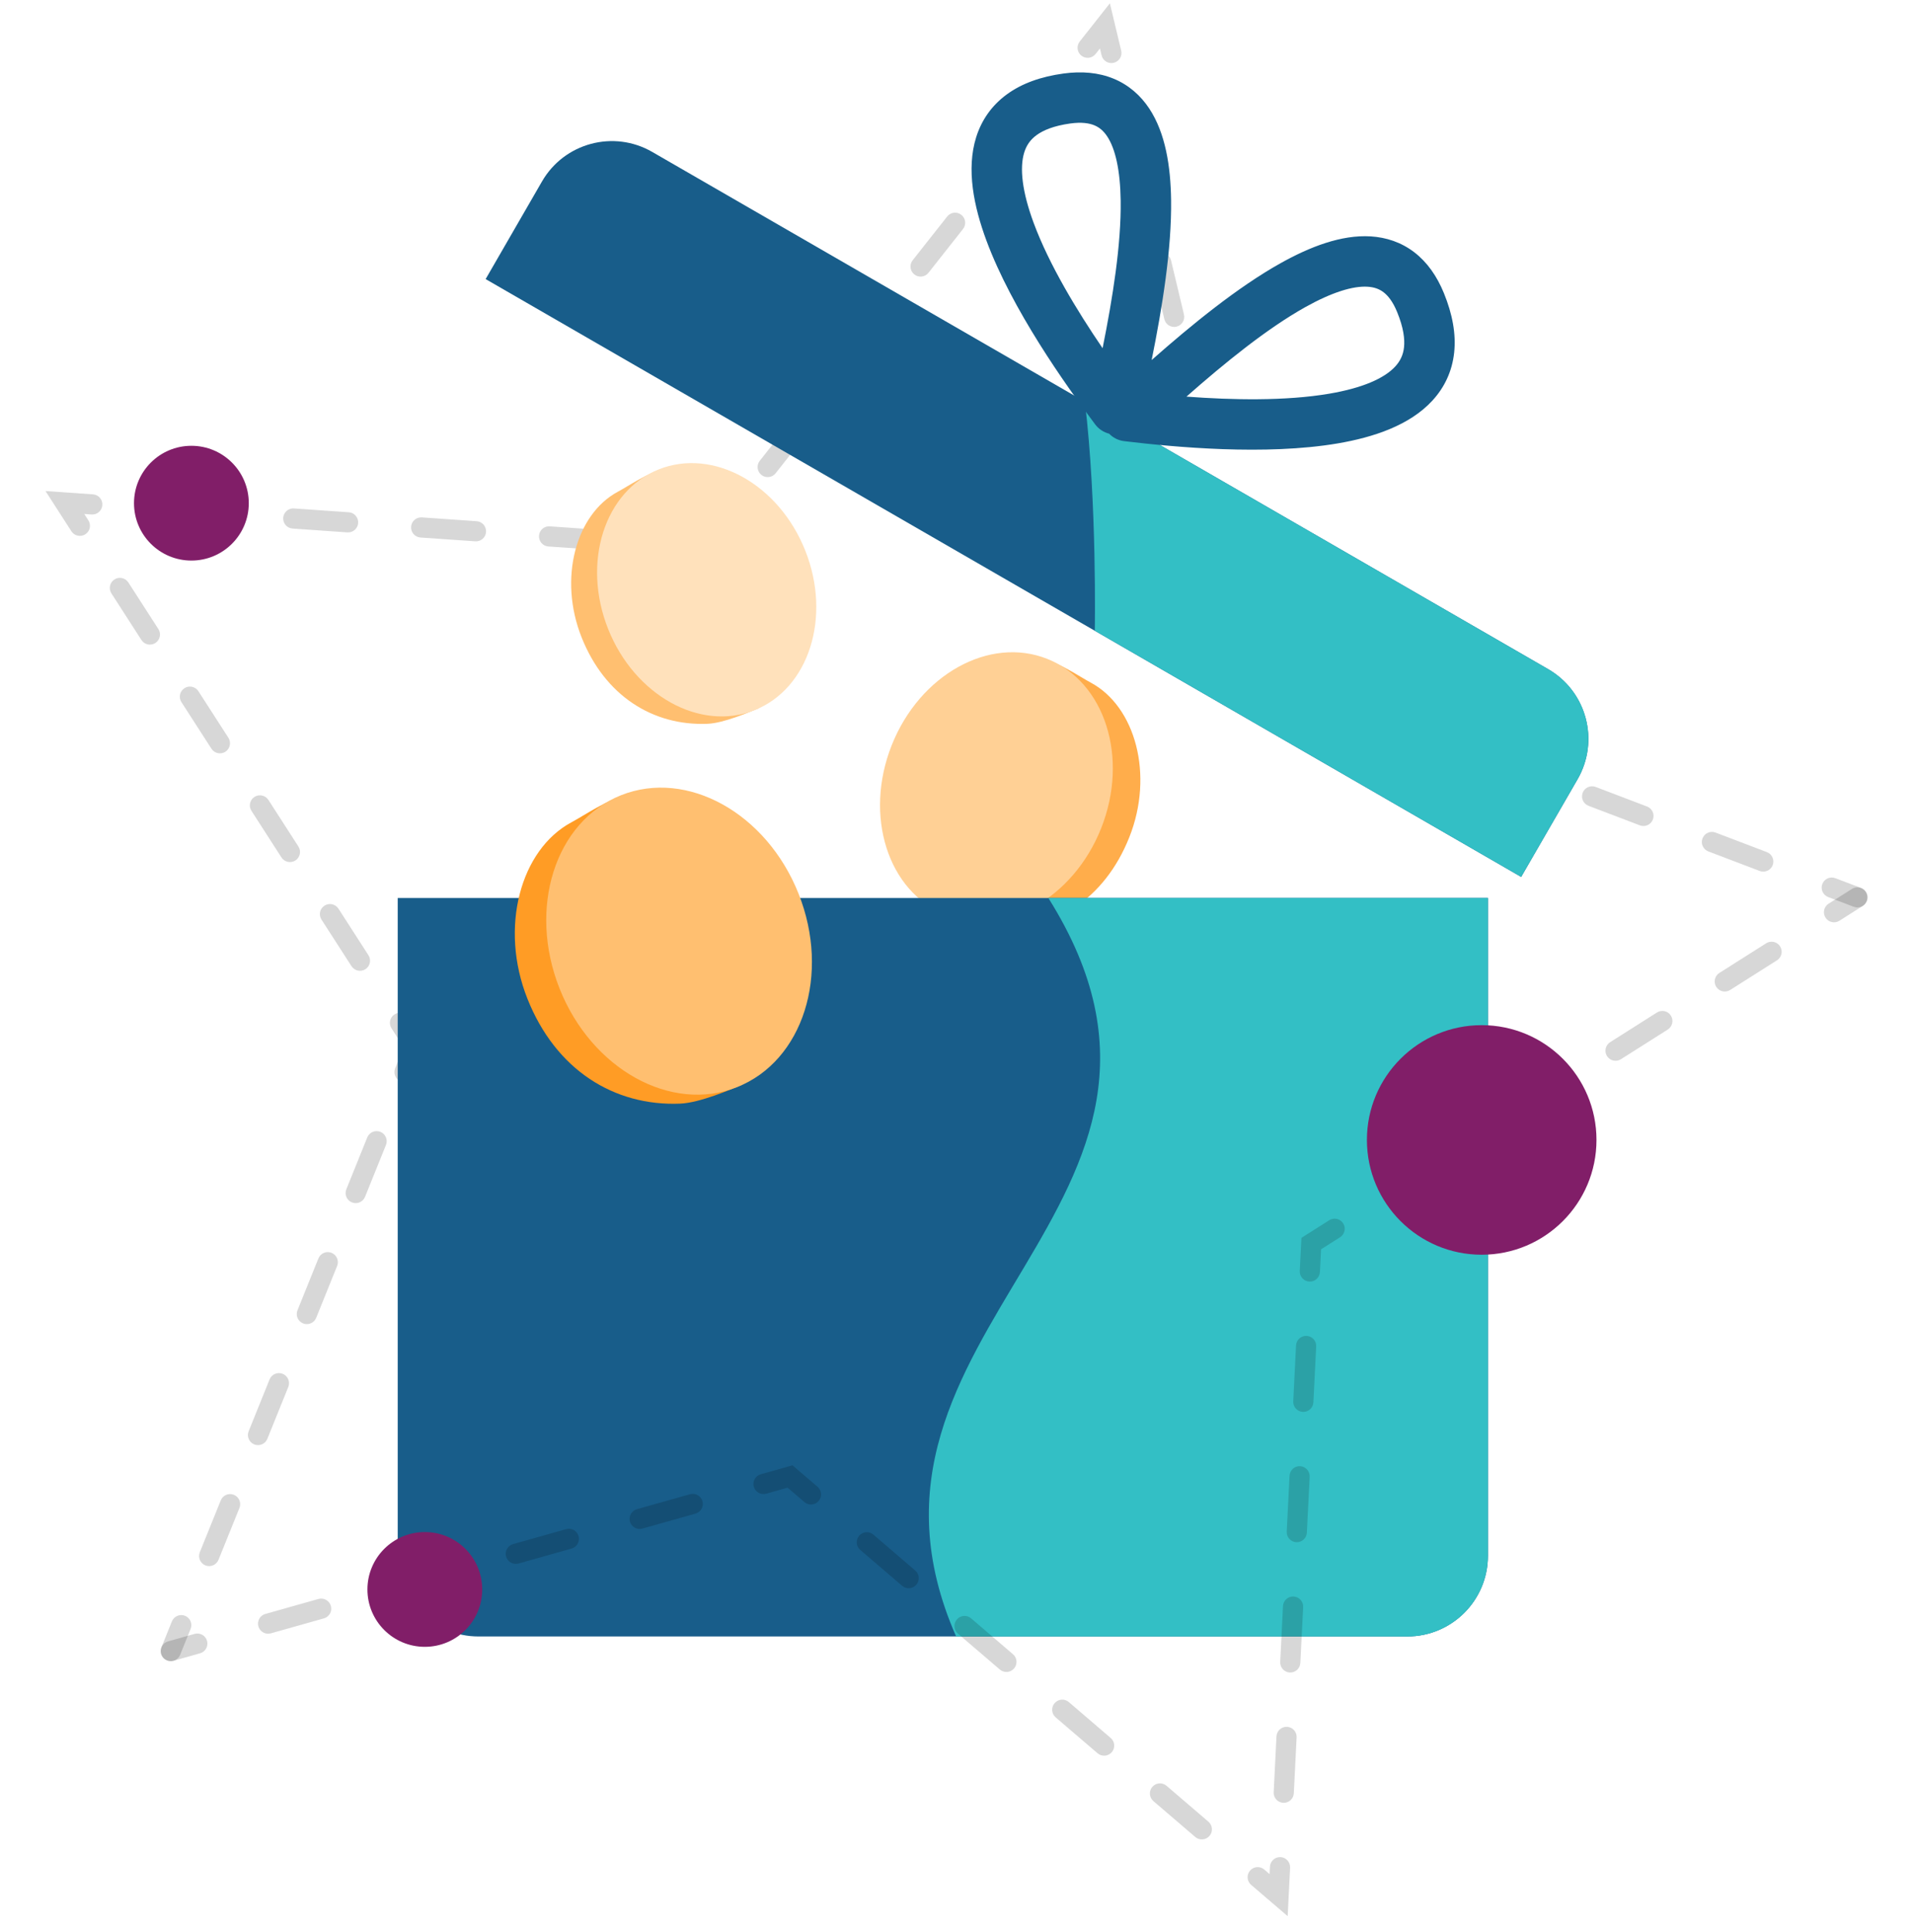 <svg width="100" height="101" viewBox="0 0 100 101" fill="none" xmlns="http://www.w3.org/2000/svg">
<path fill-rule="evenodd" clip-rule="evenodd" d="M58.018 0.172L58.609 2.648C58.677 2.931 58.502 3.215 58.219 3.283C57.936 3.35 57.651 3.176 57.584 2.892L57.498 2.533L57.269 2.823C57.089 3.052 56.758 3.091 56.529 2.91C56.3 2.73 56.261 2.399 56.442 2.17L58.018 0.172ZM50.254 11.232C50.482 11.412 50.522 11.744 50.341 11.972L48.536 14.26C48.355 14.489 48.024 14.528 47.795 14.347C47.567 14.167 47.528 13.835 47.708 13.607L49.513 11.319C49.694 11.09 50.025 11.051 50.254 11.232ZM60.579 13.216C60.862 13.149 61.146 13.324 61.214 13.607L61.891 16.442C61.958 16.725 61.783 17.009 61.5 17.077C61.217 17.144 60.933 16.97 60.865 16.686L60.188 13.852C60.121 13.569 60.295 13.284 60.579 13.216ZM46.474 16.375C46.703 16.556 46.742 16.887 46.561 17.116L44.756 19.404C44.576 19.632 44.244 19.672 44.016 19.491C43.787 19.311 43.748 18.979 43.928 18.751L45.734 16.463C45.914 16.234 46.245 16.195 46.474 16.375ZM42.262 21.714C42.49 21.894 42.53 22.226 42.349 22.454L40.544 24.742C40.364 24.971 40.032 25.01 39.803 24.829C39.575 24.649 39.536 24.318 39.716 24.089L41.521 21.801C41.702 21.573 42.033 21.534 42.262 21.714ZM2.378 25.67L4.861 25.844C5.151 25.864 5.37 26.116 5.35 26.407C5.33 26.697 5.078 26.916 4.787 26.896L4.404 26.869L4.619 27.202C4.777 27.447 4.706 27.773 4.461 27.931C4.216 28.089 3.89 28.018 3.732 27.773L2.378 25.67ZM8.119 26.601C8.139 26.31 8.391 26.091 8.681 26.112L11.547 26.312C11.837 26.332 12.056 26.584 12.036 26.875C12.015 27.165 11.763 27.384 11.473 27.364L8.608 27.163C8.317 27.143 8.098 26.891 8.119 26.601ZM63.737 26.445C64.02 26.377 64.304 26.552 64.372 26.835L65.049 29.67C65.116 29.953 64.941 30.238 64.658 30.305C64.375 30.373 64.091 30.198 64.023 29.915L63.346 27.08C63.279 26.797 63.453 26.512 63.737 26.445ZM14.804 27.069C14.825 26.778 15.077 26.559 15.367 26.58L18.233 26.78C18.523 26.801 18.742 27.052 18.722 27.343C18.701 27.634 18.449 27.852 18.159 27.832L15.293 27.631C15.003 27.611 14.784 27.359 14.804 27.069ZM38.05 27.052C38.278 27.233 38.317 27.564 38.137 27.793L37.062 29.155L35.351 29.036C35.061 29.015 34.842 28.763 34.862 28.473C34.882 28.183 35.134 27.963 35.425 27.984L36.579 28.065L37.309 27.14C37.49 26.911 37.821 26.872 38.05 27.052ZM21.49 27.537C21.511 27.246 21.762 27.027 22.053 27.048L24.918 27.248C25.209 27.269 25.428 27.521 25.407 27.811C25.387 28.102 25.135 28.32 24.845 28.3L21.979 28.1C21.689 28.079 21.47 27.827 21.49 27.537ZM28.176 28.005C28.196 27.714 28.448 27.495 28.739 27.516L31.604 27.716C31.895 27.737 32.114 27.989 32.093 28.279C32.073 28.57 31.821 28.789 31.531 28.768L28.665 28.568C28.375 28.547 28.156 28.295 28.176 28.005ZM5.982 30.293C6.227 30.135 6.553 30.206 6.71 30.45L8.279 32.886C8.437 33.131 8.366 33.457 8.121 33.615C7.877 33.773 7.55 33.702 7.393 33.457L5.824 31.021C5.666 30.776 5.737 30.45 5.982 30.293ZM65.316 33.059C65.599 32.991 65.883 33.166 65.951 33.449L66.225 34.596L67.306 35.007C67.578 35.111 67.715 35.416 67.611 35.688C67.508 35.96 67.203 36.096 66.931 35.993L65.328 35.383L64.925 33.694C64.858 33.411 65.032 33.127 65.316 33.059ZM9.642 35.977C9.887 35.819 10.213 35.889 10.371 36.134L11.94 38.57C12.097 38.815 12.027 39.141 11.782 39.299C11.537 39.457 11.211 39.386 11.053 39.141L9.484 36.705C9.327 36.46 9.397 36.134 9.642 35.977ZM70.205 36.675C70.309 36.403 70.613 36.267 70.885 36.37L73.57 37.392C73.842 37.496 73.978 37.8 73.875 38.072C73.771 38.345 73.467 38.481 73.195 38.378L70.51 37.355C70.238 37.252 70.102 36.947 70.205 36.675ZM76.469 39.06C76.572 38.788 76.877 38.651 77.149 38.755L79.833 39.777C80.106 39.88 80.242 40.185 80.138 40.457C80.035 40.729 79.73 40.866 79.458 40.762L76.774 39.74C76.502 39.637 76.365 39.332 76.469 39.06ZM82.732 41.445C82.836 41.173 83.141 41.036 83.413 41.14L86.097 42.162C86.369 42.265 86.506 42.57 86.402 42.842C86.299 43.114 85.994 43.251 85.722 43.147L83.037 42.125C82.765 42.021 82.629 41.717 82.732 41.445ZM13.303 41.66C13.547 41.503 13.873 41.574 14.031 41.818L15.6 44.254C15.758 44.499 15.687 44.825 15.442 44.983C15.197 45.141 14.871 45.07 14.713 44.825L13.145 42.389C12.987 42.144 13.058 41.818 13.303 41.66ZM88.996 43.83C89.1 43.557 89.404 43.421 89.676 43.524L92.361 44.546C92.633 44.65 92.769 44.955 92.666 45.227C92.562 45.499 92.258 45.635 91.986 45.532L89.301 44.51C89.029 44.406 88.892 44.102 88.996 43.83ZM95.26 46.214C95.363 45.942 95.668 45.806 95.94 45.909L97.282 46.42C97.554 46.524 97.691 46.828 97.587 47.1C97.484 47.373 97.179 47.509 96.907 47.406L95.565 46.895C95.293 46.791 95.156 46.486 95.26 46.214ZM16.963 47.345C17.208 47.187 17.534 47.258 17.692 47.502L19.26 49.938C19.418 50.183 19.347 50.509 19.102 50.667C18.858 50.825 18.531 50.754 18.374 50.509L16.805 48.073C16.647 47.828 16.718 47.502 16.963 47.345ZM20.623 53.029C20.868 52.871 21.194 52.942 21.352 53.186L22.284 54.634L21.635 56.242C21.526 56.513 21.218 56.643 20.948 56.534C20.678 56.425 20.548 56.118 20.657 55.848L21.102 54.746L20.465 53.757C20.308 53.513 20.378 53.186 20.623 53.029ZM19.884 59.17C20.154 59.279 20.285 59.587 20.176 59.857L19.082 62.567C18.973 62.837 18.666 62.968 18.395 62.859C18.125 62.75 17.995 62.443 18.104 62.173L19.198 59.462C19.307 59.192 19.614 59.062 19.884 59.17ZM17.331 65.495C17.601 65.604 17.732 65.912 17.623 66.182L16.529 68.892C16.42 69.162 16.112 69.293 15.842 69.184C15.572 69.075 15.442 68.768 15.551 68.498L16.645 65.787C16.754 65.517 17.061 65.386 17.331 65.495ZM14.778 71.82C15.048 71.929 15.179 72.237 15.07 72.507L13.976 75.217C13.867 75.487 13.559 75.618 13.289 75.509C13.019 75.4 12.889 75.093 12.998 74.823L14.092 72.112C14.201 71.842 14.508 71.711 14.778 71.82ZM12.225 78.145C12.495 78.254 12.626 78.561 12.517 78.831L11.422 81.542C11.313 81.812 11.006 81.943 10.736 81.834C10.466 81.725 10.336 81.417 10.445 81.147L11.539 78.437C11.648 78.167 11.955 78.036 12.225 78.145ZM9.672 84.47C9.942 84.579 10.072 84.886 9.964 85.156L9.416 86.512C9.307 86.782 9 86.912 8.73 86.803C8.46 86.694 8.33 86.387 8.439 86.117L8.986 84.762C9.095 84.492 9.402 84.361 9.672 84.47Z" fill="black" fill-opacity="0.16"/>
<path d="M82.464 40.739L79.517 45.843L25.386 14.59L28.332 9.486C29.497 7.468 32.077 6.777 34.094 7.942L80.92 34.977C82.938 36.142 83.629 38.721 82.464 40.739Z" fill="#185D8A"/>
<path d="M82.464 40.739L79.517 45.843L57.229 32.974C57.229 32.974 57.351 26.326 56.711 21L80.93 34.983C82.948 36.148 83.629 38.721 82.464 40.739Z" fill="#33BFC5"/>
<path fill-rule="evenodd" clip-rule="evenodd" d="M54.034 11.655C54.843 13.84 56.294 16.233 57.637 18.203C58.167 15.568 58.613 12.777 58.582 10.49C58.56 8.889 58.302 7.77 57.876 7.128C57.682 6.836 57.463 6.657 57.207 6.551C56.942 6.441 56.546 6.373 55.95 6.455C55.082 6.575 54.533 6.81 54.188 7.062C53.859 7.301 53.659 7.595 53.543 7.963C53.288 8.777 53.432 10.028 54.034 11.655ZM55.591 3.844C56.538 3.714 57.423 3.788 58.214 4.114C59.014 4.445 59.625 4.996 60.073 5.67C60.929 6.961 61.194 8.715 61.218 10.454C61.253 13.027 60.755 16.085 60.201 18.823C62.295 16.974 64.695 15.015 66.941 13.759C68.459 12.91 70.11 12.262 71.656 12.358C72.463 12.409 73.247 12.663 73.933 13.19C74.611 13.712 75.118 14.442 75.479 15.326C75.924 16.418 76.119 17.457 76.015 18.43C75.909 19.423 75.5 20.265 74.876 20.943C73.686 22.238 71.793 22.862 69.935 23.179C66.158 23.824 61.377 23.376 58.766 23.062C58.46 23.026 58.184 22.885 57.978 22.672C57.692 22.6 57.432 22.431 57.248 22.185C55.671 20.081 52.892 16.164 51.562 12.571C50.908 10.804 50.502 8.853 51.028 7.174C51.304 6.295 51.828 5.52 52.635 4.931C53.425 4.355 54.423 4.004 55.591 3.844ZM69.492 20.58C67.196 20.972 64.397 20.912 62.021 20.734C64.037 18.958 66.231 17.176 68.227 16.059C69.625 15.278 70.723 14.941 71.492 14.989C71.842 15.011 72.107 15.111 72.326 15.28C72.554 15.455 72.811 15.764 73.037 16.321C73.368 17.132 73.439 17.726 73.394 18.151C73.351 18.555 73.196 18.875 72.935 19.159C72.358 19.788 71.203 20.288 69.492 20.58Z" fill="#185D8A"/>
<path d="M57.021 35.687C59.353 36.94 60.33 40.503 59.035 43.765C57.739 47.027 55.064 48.694 52.039 48.571C51.124 48.533 49.711 47.912 49.229 47.721C47.839 46.099 48.799 43.061 49.952 40.157C51.199 37.018 51.418 34.025 54.408 34.381C55.417 34.664 56.387 35.347 57.021 35.687Z" fill="#FFAD4B"/>
<path d="M54.743 34.444C57.765 35.645 59.027 39.611 57.56 43.303C56.094 46.996 52.455 49.016 49.432 47.815C46.409 46.614 45.148 42.648 46.614 38.956C48.081 35.264 51.72 33.243 54.743 34.444Z" fill="#FFD095"/>
<path d="M77.78 46.943V81.332C77.78 83.662 75.892 85.55 73.562 85.55H25.007C22.678 85.55 20.79 83.662 20.79 81.332V46.943H77.78Z" fill="#185D8A"/>
<path d="M77.779 46.943V81.332C77.779 83.662 75.9 85.55 73.57 85.55H49.98C42.92 69.464 64.912 63.029 54.8 46.943C60.775 46.943 66.624 46.943 77.779 46.943Z" fill="#33BFC5"/>
<path fill-rule="evenodd" clip-rule="evenodd" d="M97.539 46.63C97.695 46.876 97.622 47.202 97.376 47.358L96.153 48.134C95.907 48.29 95.581 48.217 95.425 47.971C95.269 47.725 95.342 47.399 95.588 47.243L96.812 46.468C97.058 46.312 97.383 46.385 97.539 46.63ZM93.053 49.475C93.209 49.721 93.136 50.046 92.89 50.202L90.443 51.753C90.197 51.909 89.871 51.836 89.715 51.59C89.559 51.344 89.632 51.019 89.878 50.863L92.325 49.312C92.571 49.156 92.897 49.229 93.053 49.475ZM87.343 53.094C87.499 53.34 87.426 53.666 87.18 53.822L84.733 55.373C84.487 55.529 84.161 55.456 84.005 55.21C83.849 54.964 83.922 54.639 84.168 54.483L86.615 52.931C86.861 52.775 87.187 52.848 87.343 53.094ZM81.633 56.714C81.789 56.96 81.716 57.286 81.47 57.441L79.023 58.993C78.777 59.149 78.451 59.076 78.295 58.83C78.139 58.584 78.212 58.258 78.458 58.102L80.905 56.551C81.151 56.395 81.477 56.468 81.633 56.714ZM75.923 60.334C76.079 60.58 76.006 60.905 75.76 61.061L73.313 62.613C73.067 62.769 72.741 62.696 72.585 62.45C72.429 62.204 72.502 61.878 72.748 61.722L75.195 60.171C75.441 60.015 75.767 60.088 75.923 60.334ZM70.213 63.953C70.369 64.199 70.296 64.525 70.05 64.681L69.057 65.31L68.998 66.498C68.983 66.788 68.735 67.012 68.445 66.998C68.154 66.983 67.93 66.736 67.944 66.445L68.031 64.712L69.485 63.79C69.731 63.635 70.057 63.708 70.213 63.953ZM68.302 69.837C68.593 69.852 68.817 70.099 68.803 70.39L68.656 73.31C68.642 73.6 68.394 73.824 68.103 73.81C67.813 73.795 67.589 73.548 67.603 73.257L67.749 70.337C67.764 70.047 68.012 69.823 68.302 69.837ZM41.428 76.603L42.737 77.725C42.958 77.914 42.983 78.247 42.794 78.468C42.604 78.689 42.272 78.715 42.05 78.525L41.17 77.771L40.055 78.086C39.774 78.165 39.483 78.001 39.404 77.721C39.325 77.441 39.488 77.15 39.769 77.071L41.428 76.603ZM67.961 76.649C68.252 76.664 68.476 76.912 68.462 77.202L68.315 80.122C68.301 80.413 68.053 80.637 67.763 80.622C67.472 80.608 67.248 80.36 67.262 80.069L67.409 77.15C67.423 76.859 67.671 76.635 67.961 76.649ZM36.719 78.478C36.798 78.758 36.635 79.05 36.355 79.129L33.58 79.911C33.3 79.99 33.009 79.827 32.93 79.547C32.851 79.266 33.014 78.975 33.294 78.896L36.069 78.114C36.349 78.035 36.64 78.198 36.719 78.478ZM30.245 80.304C30.324 80.584 30.161 80.875 29.881 80.954L27.106 81.737C26.826 81.816 26.534 81.652 26.455 81.372C26.376 81.092 26.54 80.801 26.82 80.722L29.595 79.939C29.875 79.86 30.166 80.023 30.245 80.304ZM44.912 80.283C45.102 80.062 45.434 80.036 45.655 80.226L47.844 82.102C48.066 82.291 48.091 82.624 47.902 82.845C47.712 83.066 47.38 83.092 47.158 82.902L44.969 81.026C44.748 80.837 44.723 80.504 44.912 80.283ZM23.771 82.129C23.85 82.409 23.686 82.701 23.406 82.78L20.631 83.562C20.351 83.641 20.06 83.478 19.981 83.198C19.902 82.917 20.065 82.626 20.345 82.547L23.12 81.765C23.4 81.686 23.692 81.849 23.771 82.129ZM67.62 83.462C67.911 83.476 68.135 83.724 68.121 84.014L67.974 86.934C67.96 87.225 67.712 87.449 67.421 87.434C67.131 87.42 66.907 87.172 66.921 86.881L67.067 83.962C67.082 83.671 67.329 83.447 67.62 83.462ZM17.296 83.955C17.375 84.235 17.212 84.526 16.932 84.605L14.157 85.387C13.877 85.466 13.586 85.303 13.507 85.023C13.428 84.743 13.591 84.451 13.871 84.373L16.646 83.59C16.926 83.511 17.217 83.674 17.296 83.955ZM50.02 84.66C50.209 84.439 50.542 84.413 50.763 84.603L52.953 86.479C53.174 86.668 53.199 87.001 53.01 87.222C52.82 87.443 52.487 87.469 52.266 87.279L50.077 85.404C49.856 85.214 49.831 84.881 50.02 84.66ZM10.822 85.78C10.901 86.06 10.738 86.352 10.457 86.43L9.07 86.822C8.79 86.901 8.499 86.737 8.42 86.457C8.341 86.177 8.504 85.886 8.784 85.807L10.171 85.416C10.452 85.337 10.743 85.5 10.822 85.78ZM55.128 89.037C55.317 88.816 55.65 88.79 55.871 88.98L58.06 90.856C58.282 91.045 58.307 91.378 58.118 91.599C57.928 91.82 57.596 91.846 57.374 91.656L55.185 89.781C54.964 89.591 54.938 89.258 55.128 89.037ZM67.279 90.274C67.57 90.288 67.794 90.536 67.779 90.827L67.633 93.746C67.619 94.037 67.371 94.261 67.08 94.246C66.79 94.232 66.566 93.984 66.58 93.694L66.726 90.774C66.741 90.483 66.989 90.259 67.279 90.274ZM60.236 93.414C60.425 93.193 60.758 93.168 60.979 93.357L63.168 95.233C63.389 95.422 63.415 95.755 63.226 95.976C63.036 96.197 62.703 96.223 62.482 96.034L60.293 94.158C60.072 93.968 60.047 93.635 60.236 93.414ZM66.938 97.086C67.229 97.101 67.453 97.348 67.438 97.639L67.312 100.172L65.401 98.535C65.18 98.345 65.154 98.012 65.344 97.791C65.533 97.57 65.866 97.545 66.087 97.734L66.366 97.973L66.385 97.586C66.4 97.295 66.647 97.072 66.938 97.086Z" fill="black" fill-opacity="0.16"/>
<path d="M22.207 86.092C23.864 86.092 25.207 84.749 25.207 83.092C25.207 81.435 23.864 80.092 22.207 80.092C20.551 80.092 19.207 81.435 19.207 83.092C19.207 84.749 20.551 86.092 22.207 86.092Z" fill="#811E68"/>
<path d="M77.454 65.594C80.767 65.594 83.454 62.907 83.454 59.593C83.454 56.28 80.767 53.593 77.454 53.593C74.14 53.593 71.454 56.28 71.454 59.593C71.454 62.907 74.14 65.594 77.454 65.594Z" fill="#811E68"/>
<path d="M29.868 42.99C27.207 44.42 26.091 48.487 27.57 52.21C29.049 55.933 32.102 57.836 35.554 57.695C36.599 57.652 38.211 56.943 38.762 56.725C40.348 54.874 39.252 51.406 37.936 48.092C36.513 44.51 36.263 41.093 32.85 41.499C31.698 41.823 30.591 42.602 29.868 42.99Z" fill="#FF9C25"/>
<path d="M32.468 41.571C29.018 42.941 27.578 47.468 29.252 51.683C30.926 55.897 35.079 58.202 38.529 56.832C41.979 55.462 43.419 50.935 41.745 46.721C40.071 42.506 35.917 40.201 32.468 41.571Z" fill="#FFBF70"/>
<path d="M10.005 29.305C11.662 29.305 13.005 27.962 13.005 26.305C13.005 24.648 11.662 23.305 10.005 23.305C8.348 23.305 7.005 24.648 7.005 26.305C7.005 27.962 8.348 29.305 10.005 29.305Z" fill="#811E68"/>
<path d="M32.296 25.707C30.101 26.886 29.18 30.241 30.4 33.313C31.62 36.385 34.139 37.955 36.987 37.838C37.849 37.803 39.179 37.218 39.634 37.038C40.943 35.511 40.039 32.65 38.953 29.916C37.779 26.96 37.572 24.142 34.756 24.477C33.806 24.743 32.893 25.386 32.296 25.707Z" fill="#FFBF70"/>
<path d="M34.441 24.536C31.595 25.667 30.407 29.402 31.788 32.878C33.169 36.355 36.596 38.257 39.442 37.127C42.288 35.996 43.476 32.261 42.095 28.785C40.714 25.308 37.288 23.406 34.441 24.536Z" fill="#FFE1BB"/>
</svg>
